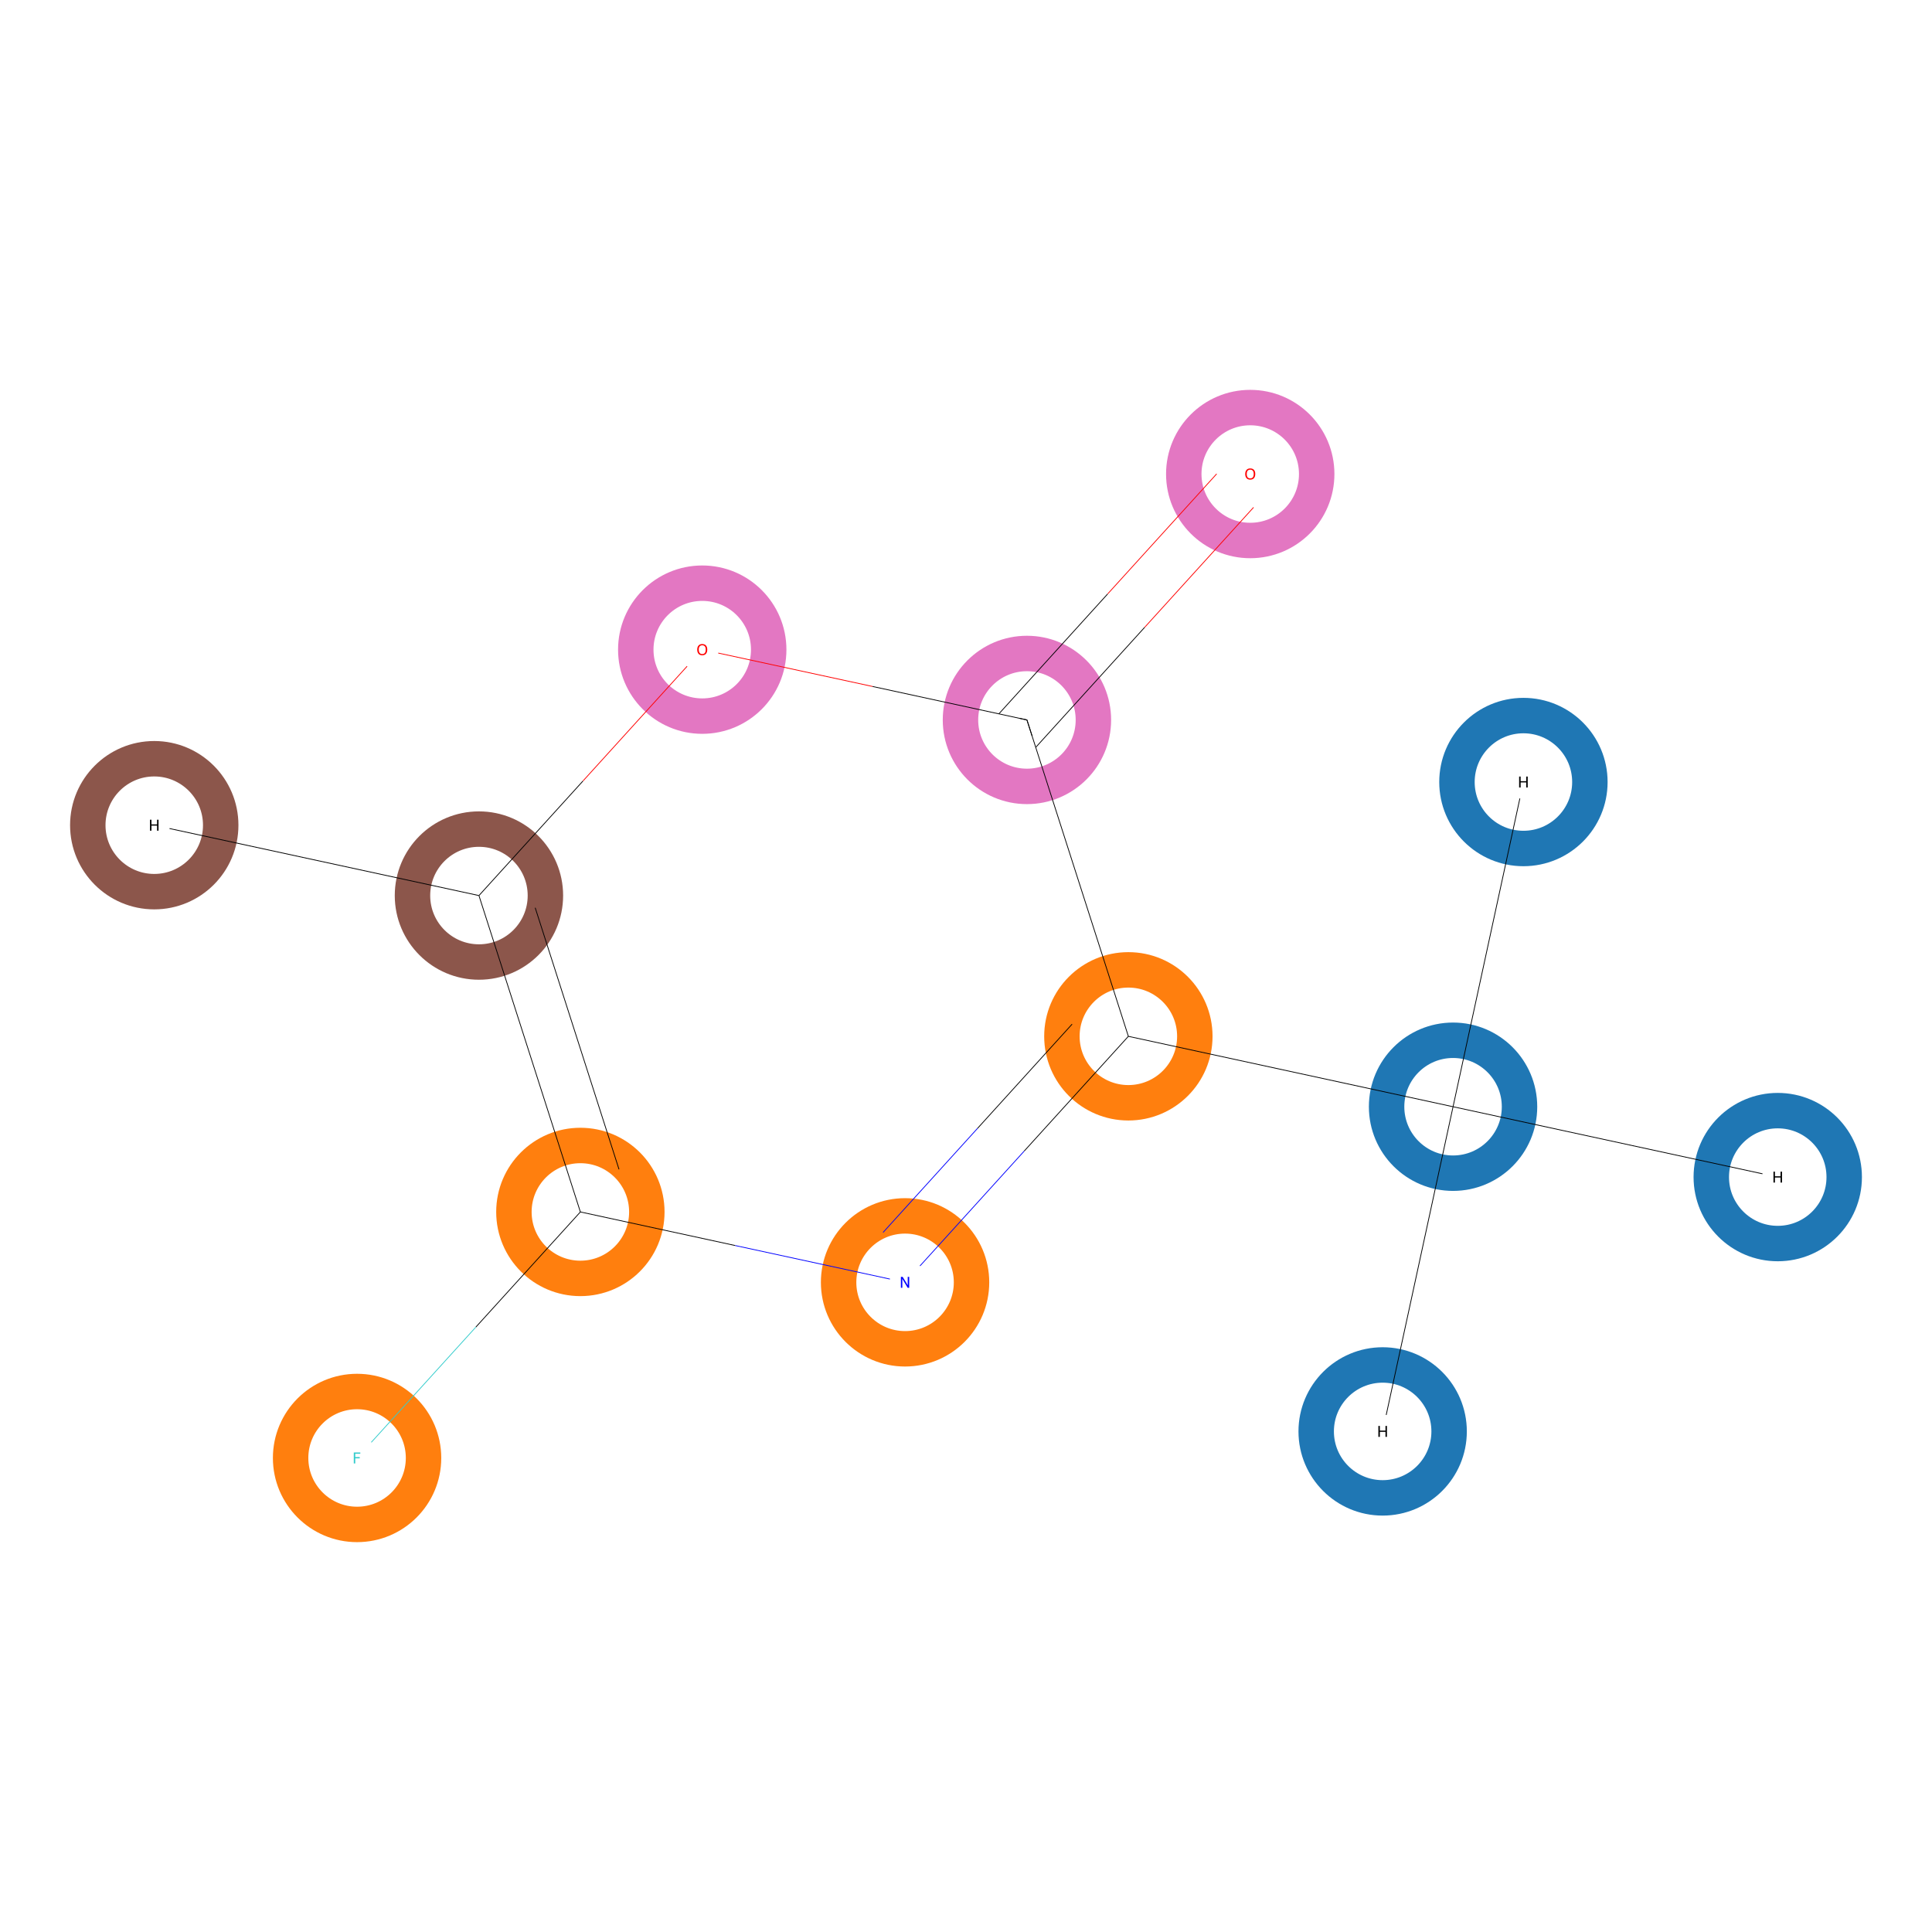 <?xml version='1.0' encoding='iso-8859-1'?>
<svg version='1.1' baseProfile='full'
              xmlns='http://www.w3.org/2000/svg'
                      xmlns:rdkit='http://www.rdkit.org/xml'
                      xmlns:xlink='http://www.w3.org/1999/xlink'
                  xml:space='preserve'
width='5000px' height='5000px' viewBox='0 0 5000 5000'>
<!-- END OF HEADER -->
<rect style='opacity:1.0;fill:#FFFFFF;stroke:none' width='5000.0' height='5000.0' x='0.0' y='0.0'> </rect>
<ellipse cx='3760.5' cy='2864.2' rx='172.0' ry='172.0' class='atom-0'  style='fill:none;stroke:#1F77B4;stroke-width:91.7px;stroke-linecap:butt;stroke-linejoin:miter;stroke-opacity:1' />
<ellipse cx='2920.2' cy='2682.0' rx='172.0' ry='172.0' class='atom-1'  style='fill:none;stroke:#FF7F0E;stroke-width:91.7px;stroke-linecap:butt;stroke-linejoin:miter;stroke-opacity:1' />
<ellipse cx='2342.3' cy='3318.7' rx='172.0' ry='172.0' class='atom-2'  style='fill:none;stroke:#FF7F0E;stroke-width:91.7px;stroke-linecap:butt;stroke-linejoin:miter;stroke-opacity:1' />
<ellipse cx='1502.0' cy='3136.5' rx='172.0' ry='172.0' class='atom-3'  style='fill:none;stroke:#FF7F0E;stroke-width:91.7px;stroke-linecap:butt;stroke-linejoin:miter;stroke-opacity:1' />
<ellipse cx='924.1' cy='3773.2' rx='172.0' ry='172.0' class='atom-4'  style='fill:none;stroke:#FF7F0E;stroke-width:91.7px;stroke-linecap:butt;stroke-linejoin:miter;stroke-opacity:1' />
<ellipse cx='1239.5' cy='2317.7' rx='172.0' ry='172.0' class='atom-5'  style='fill:none;stroke:#8C564B;stroke-width:91.7px;stroke-linecap:butt;stroke-linejoin:miter;stroke-opacity:1' />
<ellipse cx='1817.4' cy='1681.3' rx='172.0' ry='172.0' class='atom-6'  style='fill:none;stroke:#E377C2;stroke-width:91.7px;stroke-linecap:butt;stroke-linejoin:miter;stroke-opacity:1' />
<ellipse cx='2657.7' cy='1863.2' rx='172.0' ry='172.0' class='atom-7'  style='fill:none;stroke:#E377C2;stroke-width:91.7px;stroke-linecap:butt;stroke-linejoin:miter;stroke-opacity:1' />
<ellipse cx='3235.6' cy='1226.8' rx='172.0' ry='172.0' class='atom-8'  style='fill:none;stroke:#E377C2;stroke-width:91.7px;stroke-linecap:butt;stroke-linejoin:miter;stroke-opacity:1' />
<ellipse cx='3578.3' cy='3704.5' rx='172.0' ry='172.0' class='atom-9'  style='fill:none;stroke:#1F77B4;stroke-width:91.7px;stroke-linecap:butt;stroke-linejoin:miter;stroke-opacity:1' />
<ellipse cx='3942.6' cy='2023.9' rx='172.0' ry='172.0' class='atom-10'  style='fill:none;stroke:#1F77B4;stroke-width:91.7px;stroke-linecap:butt;stroke-linejoin:miter;stroke-opacity:1' />
<ellipse cx='4600.8' cy='3046.3' rx='172.0' ry='172.0' class='atom-11'  style='fill:none;stroke:#1F77B4;stroke-width:91.7px;stroke-linecap:butt;stroke-linejoin:miter;stroke-opacity:1' />
<ellipse cx='399.2' cy='2135.6' rx='172.0' ry='172.0' class='atom-12'  style='fill:none;stroke:#8C564B;stroke-width:91.7px;stroke-linecap:butt;stroke-linejoin:miter;stroke-opacity:1' />
<path class='bond-0 atom-0 atom-1' d='M 3760.5,2864.2 L 2920.2,2682.0' style='fill:none;fill-rule:evenodd;stroke:#000000;stroke-width:2.0px;stroke-linecap:butt;stroke-linejoin:miter;stroke-opacity:1' />
<path class='bond-1 atom-0 atom-9' d='M 3760.5,2864.2 L 3587.5,3661.9' style='fill:none;fill-rule:evenodd;stroke:#000000;stroke-width:2.0px;stroke-linecap:butt;stroke-linejoin:miter;stroke-opacity:1' />
<path class='bond-2 atom-0 atom-10' d='M 3760.5,2864.2 L 3933.4,2066.4' style='fill:none;fill-rule:evenodd;stroke:#000000;stroke-width:2.0px;stroke-linecap:butt;stroke-linejoin:miter;stroke-opacity:1' />
<path class='bond-3 atom-0 atom-11' d='M 3760.5,2864.2 L 4561.3,3037.8' style='fill:none;fill-rule:evenodd;stroke:#000000;stroke-width:2.0px;stroke-linecap:butt;stroke-linejoin:miter;stroke-opacity:1' />
<path class='bond-4 atom-1 atom-2' d='M 2920.2,2682.0 L 2650.5,2979.1' style='fill:none;fill-rule:evenodd;stroke:#000000;stroke-width:2.0px;stroke-linecap:butt;stroke-linejoin:miter;stroke-opacity:1' />
<path class='bond-4 atom-1 atom-2' d='M 2650.5,2979.1 L 2380.9,3276.2' style='fill:none;fill-rule:evenodd;stroke:#0000FF;stroke-width:2.0px;stroke-linecap:butt;stroke-linejoin:miter;stroke-opacity:1' />
<path class='bond-4 atom-1 atom-2' d='M 2774.6,2650.5 L 2530.0,2920.0' style='fill:none;fill-rule:evenodd;stroke:#000000;stroke-width:2.0px;stroke-linecap:butt;stroke-linejoin:miter;stroke-opacity:1' />
<path class='bond-4 atom-1 atom-2' d='M 2530.0,2920.0 L 2285.4,3189.5' style='fill:none;fill-rule:evenodd;stroke:#0000FF;stroke-width:2.0px;stroke-linecap:butt;stroke-linejoin:miter;stroke-opacity:1' />
<path class='bond-5 atom-1 atom-7' d='M 2920.2,2682.0 L 2657.7,1863.2' style='fill:none;fill-rule:evenodd;stroke:#000000;stroke-width:2.0px;stroke-linecap:butt;stroke-linejoin:miter;stroke-opacity:1' />
<path class='bond-6 atom-2 atom-3' d='M 2303.1,3310.2 L 1902.6,3223.4' style='fill:none;fill-rule:evenodd;stroke:#0000FF;stroke-width:2.0px;stroke-linecap:butt;stroke-linejoin:miter;stroke-opacity:1' />
<path class='bond-6 atom-2 atom-3' d='M 1902.6,3223.4 L 1502.0,3136.5' style='fill:none;fill-rule:evenodd;stroke:#000000;stroke-width:2.0px;stroke-linecap:butt;stroke-linejoin:miter;stroke-opacity:1' />
<path class='bond-7 atom-3 atom-4' d='M 1502.0,3136.5 L 1231.4,3434.6' style='fill:none;fill-rule:evenodd;stroke:#000000;stroke-width:2.0px;stroke-linecap:butt;stroke-linejoin:miter;stroke-opacity:1' />
<path class='bond-7 atom-3 atom-4' d='M 1231.4,3434.6 L 960.9,3732.7' style='fill:none;fill-rule:evenodd;stroke:#33CCCC;stroke-width:2.0px;stroke-linecap:butt;stroke-linejoin:miter;stroke-opacity:1' />
<path class='bond-8 atom-3 atom-5' d='M 1502.0,3136.5 L 1239.5,2317.7' style='fill:none;fill-rule:evenodd;stroke:#000000;stroke-width:2.0px;stroke-linecap:butt;stroke-linejoin:miter;stroke-opacity:1' />
<path class='bond-8 atom-3 atom-5' d='M 1602.0,3026.3 L 1385.1,2349.3' style='fill:none;fill-rule:evenodd;stroke:#000000;stroke-width:2.0px;stroke-linecap:butt;stroke-linejoin:miter;stroke-opacity:1' />
<path class='bond-9 atom-5 atom-6' d='M 1239.5,2317.7 L 1508.9,2021.0' style='fill:none;fill-rule:evenodd;stroke:#000000;stroke-width:2.0px;stroke-linecap:butt;stroke-linejoin:miter;stroke-opacity:1' />
<path class='bond-9 atom-5 atom-6' d='M 1508.9,2021.0 L 1778.3,1724.2' style='fill:none;fill-rule:evenodd;stroke:#FF0000;stroke-width:2.0px;stroke-linecap:butt;stroke-linejoin:miter;stroke-opacity:1' />
<path class='bond-10 atom-5 atom-12' d='M 1239.5,2317.7 L 438.7,2144.2' style='fill:none;fill-rule:evenodd;stroke:#000000;stroke-width:2.0px;stroke-linecap:butt;stroke-linejoin:miter;stroke-opacity:1' />
<path class='bond-11 atom-6 atom-7' d='M 1858.8,1690.1 L 2258.3,1776.6' style='fill:none;fill-rule:evenodd;stroke:#FF0000;stroke-width:2.0px;stroke-linecap:butt;stroke-linejoin:miter;stroke-opacity:1' />
<path class='bond-11 atom-6 atom-7' d='M 2258.3,1776.6 L 2657.7,1863.2' style='fill:none;fill-rule:evenodd;stroke:#000000;stroke-width:2.0px;stroke-linecap:butt;stroke-linejoin:miter;stroke-opacity:1' />
<path class='bond-12 atom-7 atom-8' d='M 2680.5,1934.1 L 2962.3,1623.6' style='fill:none;fill-rule:evenodd;stroke:#000000;stroke-width:2.0px;stroke-linecap:butt;stroke-linejoin:miter;stroke-opacity:1' />
<path class='bond-12 atom-7 atom-8' d='M 2962.3,1623.6 L 3244.2,1313.1' style='fill:none;fill-rule:evenodd;stroke:#FF0000;stroke-width:2.0px;stroke-linecap:butt;stroke-linejoin:miter;stroke-opacity:1' />
<path class='bond-12 atom-7 atom-8' d='M 2585.0,1847.5 L 2866.8,1536.9' style='fill:none;fill-rule:evenodd;stroke:#000000;stroke-width:2.0px;stroke-linecap:butt;stroke-linejoin:miter;stroke-opacity:1' />
<path class='bond-12 atom-7 atom-8' d='M 2866.8,1536.9 L 3148.7,1226.4' style='fill:none;fill-rule:evenodd;stroke:#FF0000;stroke-width:2.0px;stroke-linecap:butt;stroke-linejoin:miter;stroke-opacity:1' />
<path d='M 2670.9,1904.2 L 2657.7,1863.2 L 2637.8,1858.9' style='fill:none;stroke:#000000;stroke-width:2.0px;stroke-linecap:butt;stroke-linejoin:miter;stroke-opacity:1;' />
<path class='atom-2' d='M 2336.0 3304.5
L 2345.3 3319.5
Q 2346.2 3321.0, 2347.7 3323.7
Q 2349.2 3326.4, 2349.2 3326.5
L 2349.2 3304.5
L 2353.0 3304.5
L 2353.0 3332.8
L 2349.1 3332.8
L 2339.2 3316.4
Q 2338.0 3314.5, 2336.8 3312.3
Q 2335.6 3310.1, 2335.2 3309.4
L 2335.2 3332.8
L 2331.5 3332.8
L 2331.5 3304.5
L 2336.0 3304.5
' fill='#0000FF'/>
<path class='atom-4' d='M 915.6 3759.0
L 932.5 3759.0
L 932.5 3762.3
L 919.4 3762.3
L 919.4 3770.9
L 931.0 3770.9
L 931.0 3774.2
L 919.4 3774.2
L 919.4 3787.4
L 915.6 3787.4
L 915.6 3759.0
' fill='#33CCCC'/>
<path class='atom-6' d='M 1804.4 1681.2
Q 1804.4 1674.4, 1807.8 1670.6
Q 1811.2 1666.8, 1817.4 1666.8
Q 1823.7 1666.8, 1827.1 1670.6
Q 1830.4 1674.4, 1830.4 1681.2
Q 1830.4 1688.1, 1827.0 1692.0
Q 1823.6 1695.9, 1817.4 1695.9
Q 1811.2 1695.9, 1807.8 1692.0
Q 1804.4 1688.1, 1804.4 1681.2
M 1817.4 1692.7
Q 1821.8 1692.7, 1824.1 1689.8
Q 1826.4 1686.9, 1826.4 1681.2
Q 1826.4 1675.6, 1824.1 1672.8
Q 1821.8 1670.0, 1817.4 1670.0
Q 1813.1 1670.0, 1810.8 1672.8
Q 1808.4 1675.6, 1808.4 1681.2
Q 1808.4 1686.9, 1810.8 1689.8
Q 1813.1 1692.7, 1817.4 1692.7
' fill='#FF0000'/>
<path class='atom-8' d='M 3222.6 1226.7
Q 3222.6 1219.9, 3226.0 1216.1
Q 3229.3 1212.3, 3235.6 1212.3
Q 3241.9 1212.3, 3245.3 1216.1
Q 3248.6 1219.9, 3248.6 1226.7
Q 3248.6 1233.5, 3245.2 1237.5
Q 3241.8 1241.3, 3235.6 1241.3
Q 3229.4 1241.3, 3226.0 1237.5
Q 3222.6 1233.6, 3222.6 1226.7
M 3235.6 1238.1
Q 3239.9 1238.1, 3242.3 1235.3
Q 3244.6 1232.3, 3244.6 1226.7
Q 3244.6 1221.1, 3242.3 1218.3
Q 3239.9 1215.5, 3235.6 1215.5
Q 3231.3 1215.5, 3228.9 1218.3
Q 3226.6 1221.1, 3226.6 1226.7
Q 3226.6 1232.4, 3228.9 1235.3
Q 3231.3 1238.1, 3235.6 1238.1
' fill='#FF0000'/>
<path class='atom-9' d='M 3567.2 3690.3
L 3571.1 3690.3
L 3571.1 3702.4
L 3585.6 3702.4
L 3585.6 3690.3
L 3589.4 3690.3
L 3589.4 3718.6
L 3585.6 3718.6
L 3585.6 3705.6
L 3571.1 3705.6
L 3571.1 3718.6
L 3567.2 3718.6
L 3567.2 3690.3
' fill='#000000'/>
<path class='atom-10' d='M 3931.5 2009.7
L 3935.4 2009.7
L 3935.4 2021.7
L 3949.8 2021.7
L 3949.8 2009.7
L 3953.7 2009.7
L 3953.7 2038.0
L 3949.8 2038.0
L 3949.8 2024.9
L 3935.4 2024.9
L 3935.4 2038.0
L 3931.5 2038.0
L 3931.5 2009.7
' fill='#000000'/>
<path class='atom-11' d='M 4589.7 3032.2
L 4593.5 3032.2
L 4593.5 3044.2
L 4608.0 3044.2
L 4608.0 3032.2
L 4611.8 3032.2
L 4611.8 3060.5
L 4608.0 3060.5
L 4608.0 3047.4
L 4593.5 3047.4
L 4593.5 3060.5
L 4589.7 3060.5
L 4589.7 3032.2
' fill='#000000'/>
<path class='atom-12' d='M 388.2 2121.4
L 392.0 2121.4
L 392.0 2133.5
L 406.5 2133.5
L 406.5 2121.4
L 410.3 2121.4
L 410.3 2149.8
L 406.5 2149.8
L 406.5 2136.7
L 392.0 2136.7
L 392.0 2149.8
L 388.2 2149.8
L 388.2 2121.4
' fill='#000000'/>
</svg>
